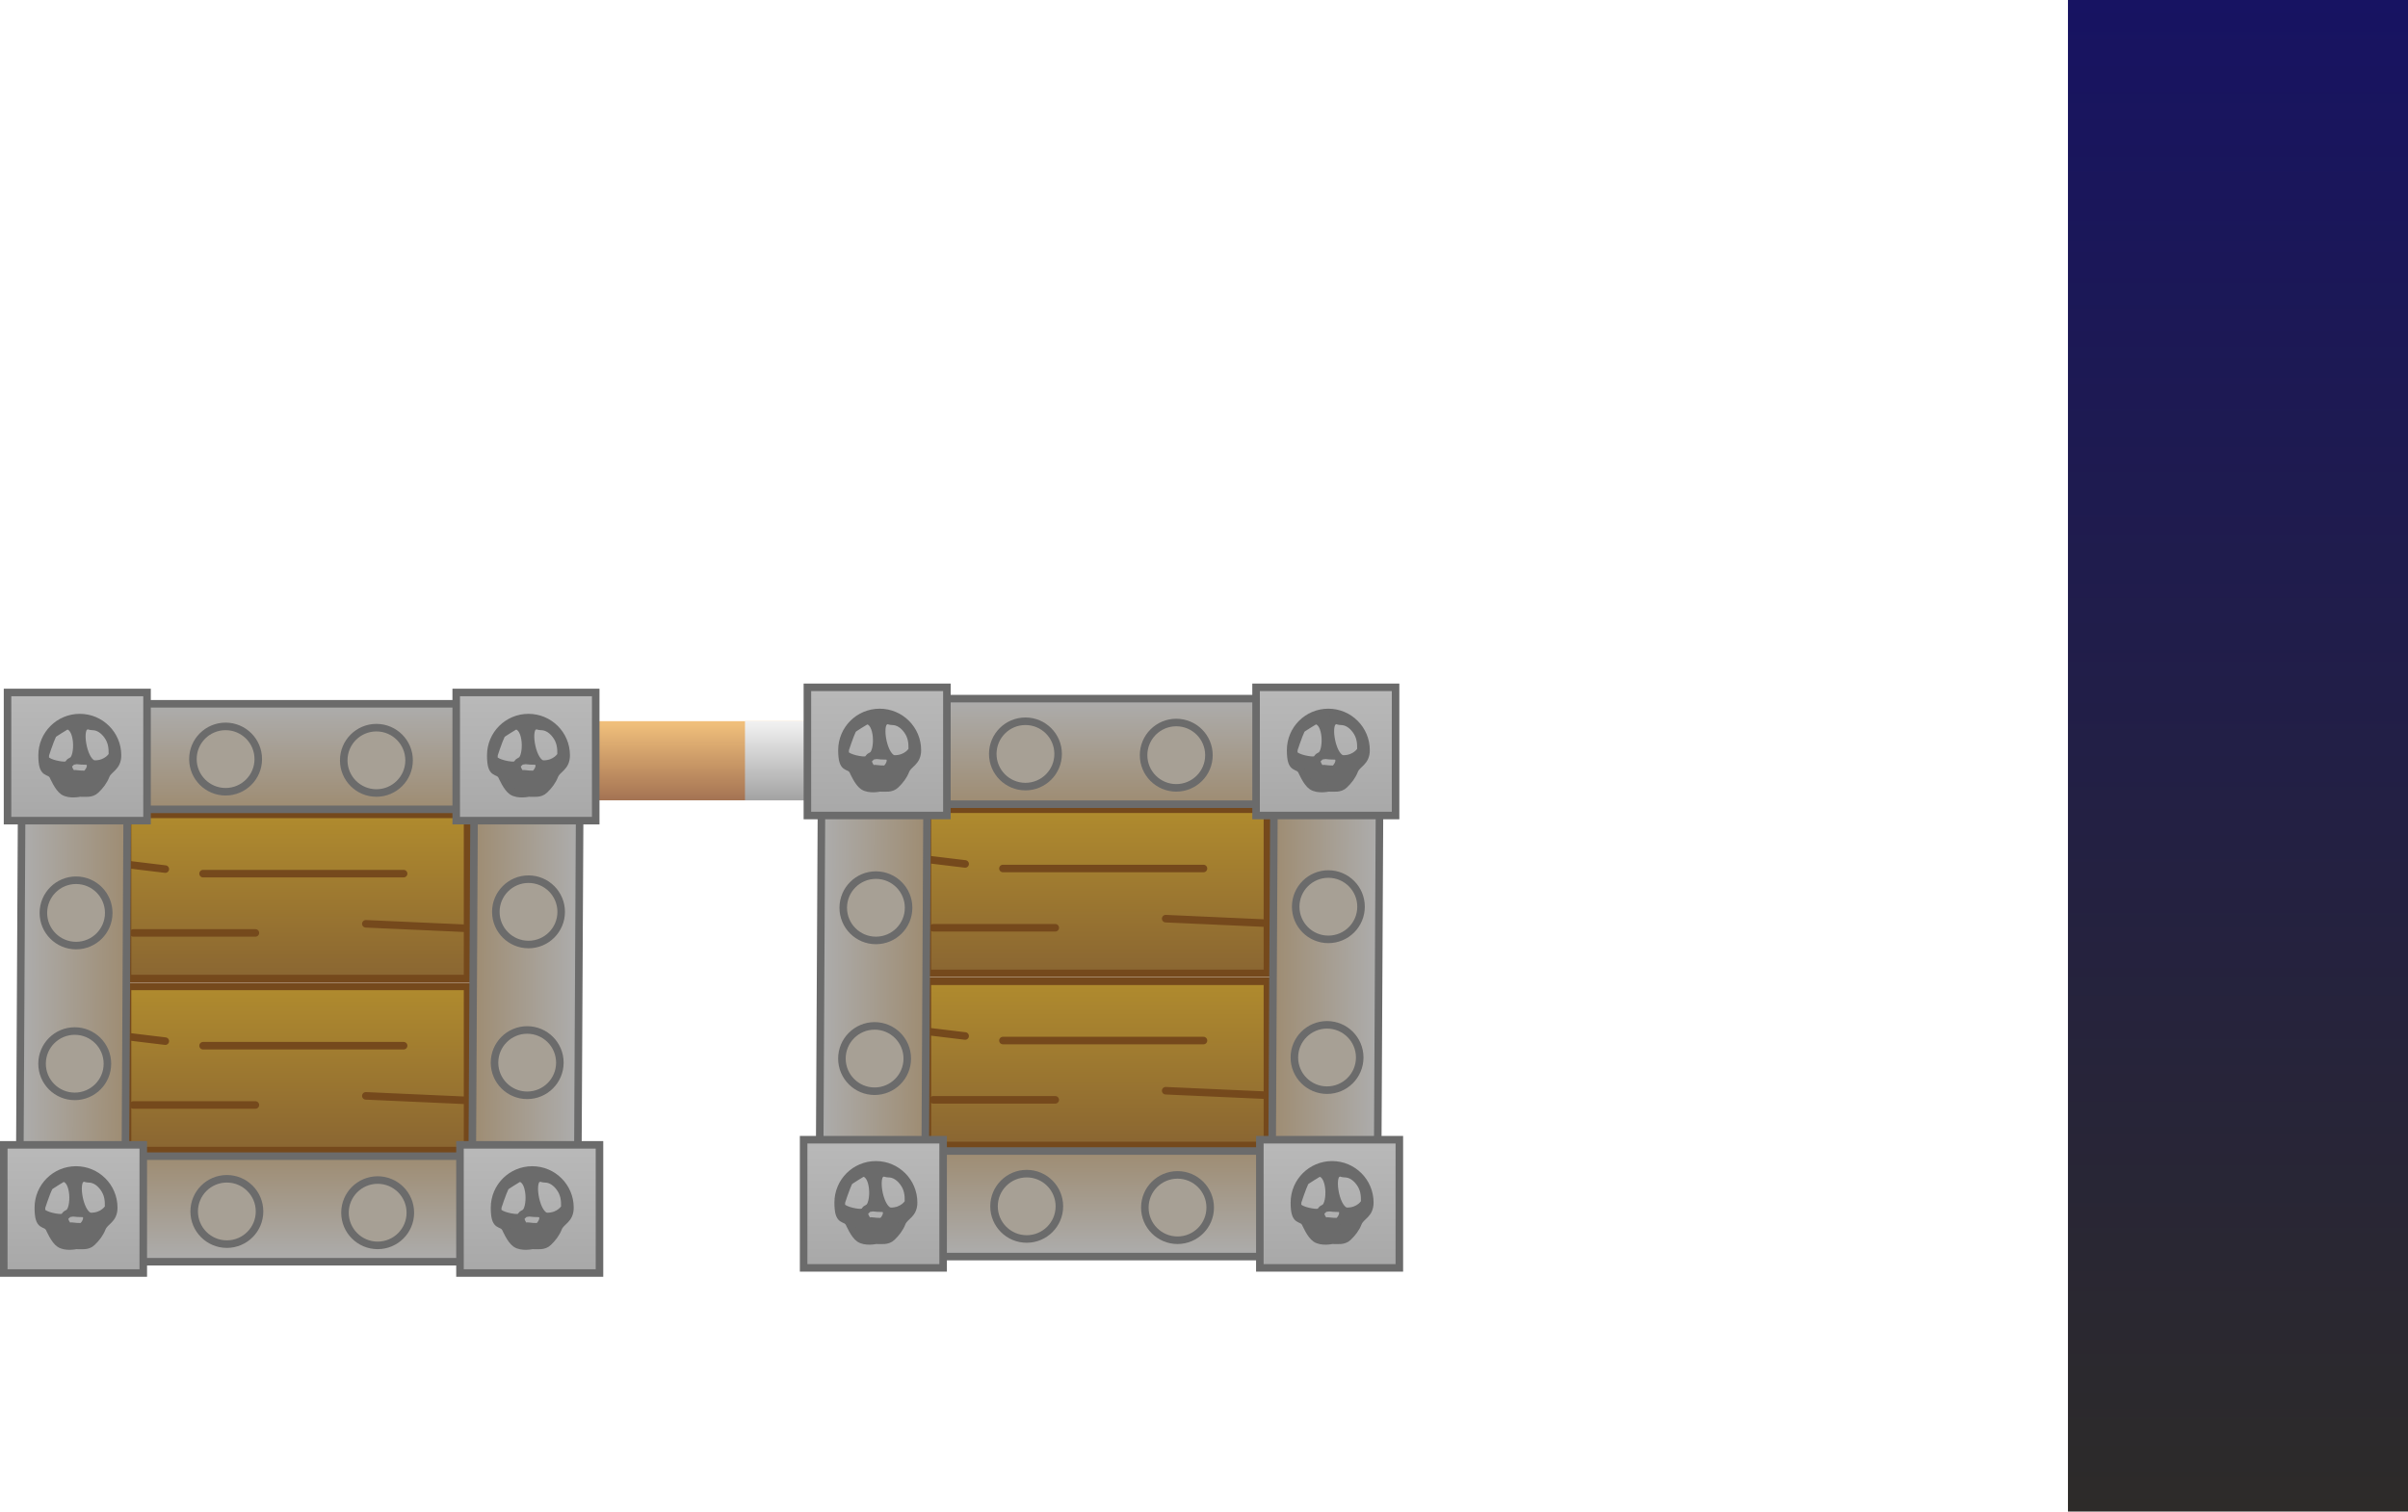<svg version="1.1" xmlns="http://www.w3.org/2000/svg" xmlns:xlink="http://www.w3.org/1999/xlink" width="638.664" height="400.964" viewBox="0,0,638.664,400.964"><defs><linearGradient x1="193.697" y1="178.533" x2="193.697" y2="199.533" gradientUnits="userSpaceOnUse" id="color-1"><stop offset="0" stop-color="#f2c17c"/><stop offset="1" stop-color="#a47353"/></linearGradient><linearGradient x1="215.426" y1="178.533" x2="215.426" y2="199.533" gradientUnits="userSpaceOnUse" id="color-2"><stop offset="0" stop-color="#f2f2f2"/><stop offset="1" stop-color="#a3a3a3"/></linearGradient><linearGradient x1="298.615" y1="201.888" x2="298.615" y2="245.441" gradientUnits="userSpaceOnUse" id="color-3"><stop offset="0" stop-color="#b08b2e"/><stop offset="1" stop-color="#8a6632"/></linearGradient><linearGradient x1="271.25" y1="233.343" x2="271.25" y2="233.343" gradientUnits="userSpaceOnUse" id="color-4"><stop offset="0" stop-color="#b08b2e"/><stop offset="1" stop-color="#8a6632"/></linearGradient><linearGradient x1="300.156" y1="217.616" x2="300.156" y2="217.616" gradientUnits="userSpaceOnUse" id="color-5"><stop offset="0" stop-color="#b08b2e"/><stop offset="1" stop-color="#8a6632"/></linearGradient><linearGradient x1="330.219" y1="230.923" x2="330.219" y2="232.133" gradientUnits="userSpaceOnUse" id="color-6"><stop offset="0" stop-color="#b08b2e"/><stop offset="1" stop-color="#8a6632"/></linearGradient><linearGradient x1="258.531" y1="215.196" x2="258.531" y2="216.406" gradientUnits="userSpaceOnUse" id="color-7"><stop offset="0" stop-color="#b08b2e"/><stop offset="1" stop-color="#8a6632"/></linearGradient><linearGradient x1="298.615" y1="247.529" x2="298.615" y2="291.081" gradientUnits="userSpaceOnUse" id="color-8"><stop offset="0" stop-color="#b08b2e"/><stop offset="1" stop-color="#8a6632"/></linearGradient><linearGradient x1="271.25" y1="278.983" x2="271.25" y2="278.983" gradientUnits="userSpaceOnUse" id="color-9"><stop offset="0" stop-color="#b08b2e"/><stop offset="1" stop-color="#8a6632"/></linearGradient><linearGradient x1="300.156" y1="263.256" x2="300.156" y2="263.256" gradientUnits="userSpaceOnUse" id="color-10"><stop offset="0" stop-color="#b08b2e"/><stop offset="1" stop-color="#8a6632"/></linearGradient><linearGradient x1="330.219" y1="276.564" x2="330.219" y2="277.774" gradientUnits="userSpaceOnUse" id="color-11"><stop offset="0" stop-color="#b08b2e"/><stop offset="1" stop-color="#8a6632"/></linearGradient><linearGradient x1="258.531" y1="260.837" x2="258.531" y2="262.046" gradientUnits="userSpaceOnUse" id="color-12"><stop offset="0" stop-color="#b08b2e"/><stop offset="1" stop-color="#8a6632"/></linearGradient><linearGradient x1="299.701" y1="172.558" x2="299.701" y2="200.558" gradientUnits="userSpaceOnUse" id="color-13"><stop offset="0" stop-color="#adadad"/><stop offset="1" stop-color="#9e8c72"/></linearGradient><linearGradient x1="298.701" y1="320.558" x2="298.701" y2="292.558" gradientUnits="userSpaceOnUse" id="color-14"><stop offset="0" stop-color="#adadad"/><stop offset="1" stop-color="#9e8c72"/></linearGradient><linearGradient x1="225.204" y1="245.641" x2="253.204" y2="245.795" gradientUnits="userSpaceOnUse" id="color-15"><stop offset="0" stop-color="#adadad"/><stop offset="1" stop-color="#9e8c72"/></linearGradient><linearGradient x1="373.197" y1="247.475" x2="345.197" y2="247.322" gradientUnits="userSpaceOnUse" id="color-16"><stop offset="0" stop-color="#adadad"/><stop offset="1" stop-color="#9e8c72"/></linearGradient><linearGradient x1="240.201" y1="169.558" x2="240.201" y2="203.558" gradientUnits="userSpaceOnUse" id="color-17"><stop offset="0" stop-color="#b9b9b9"/><stop offset="1" stop-color="#a8a8a8"/></linearGradient><linearGradient x1="359.201" y1="169.558" x2="359.201" y2="203.558" gradientUnits="userSpaceOnUse" id="color-18"><stop offset="0" stop-color="#b9b9b9"/><stop offset="1" stop-color="#a8a8a8"/></linearGradient><linearGradient x1="360.201" y1="289.558" x2="360.201" y2="323.558" gradientUnits="userSpaceOnUse" id="color-19"><stop offset="0" stop-color="#b9b9b9"/><stop offset="1" stop-color="#a8a8a8"/></linearGradient><linearGradient x1="239.201" y1="289.558" x2="239.201" y2="323.558" gradientUnits="userSpaceOnUse" id="color-20"><stop offset="0" stop-color="#b9b9b9"/><stop offset="1" stop-color="#a8a8a8"/></linearGradient><linearGradient x1="86.473" y1="203.253" x2="86.473" y2="246.805" gradientUnits="userSpaceOnUse" id="color-21"><stop offset="0" stop-color="#b08b2e"/><stop offset="1" stop-color="#8a6632"/></linearGradient><linearGradient x1="59.108" y1="234.707" x2="59.108" y2="234.707" gradientUnits="userSpaceOnUse" id="color-22"><stop offset="0" stop-color="#b08b2e"/><stop offset="1" stop-color="#8a6632"/></linearGradient><linearGradient x1="88.014" y1="218.98" x2="88.014" y2="218.98" gradientUnits="userSpaceOnUse" id="color-23"><stop offset="0" stop-color="#b08b2e"/><stop offset="1" stop-color="#8a6632"/></linearGradient><linearGradient x1="118.077" y1="232.288" x2="118.077" y2="233.498" gradientUnits="userSpaceOnUse" id="color-24"><stop offset="0" stop-color="#b08b2e"/><stop offset="1" stop-color="#8a6632"/></linearGradient><linearGradient x1="46.389" y1="216.56" x2="46.389" y2="217.77" gradientUnits="userSpaceOnUse" id="color-25"><stop offset="0" stop-color="#b08b2e"/><stop offset="1" stop-color="#8a6632"/></linearGradient><linearGradient x1="86.473" y1="248.893" x2="86.473" y2="292.446" gradientUnits="userSpaceOnUse" id="color-26"><stop offset="0" stop-color="#b08b2e"/><stop offset="1" stop-color="#8a6632"/></linearGradient><linearGradient x1="59.108" y1="280.348" x2="59.108" y2="280.348" gradientUnits="userSpaceOnUse" id="color-27"><stop offset="0" stop-color="#b08b2e"/><stop offset="1" stop-color="#8a6632"/></linearGradient><linearGradient x1="88.014" y1="264.62" x2="88.014" y2="264.62" gradientUnits="userSpaceOnUse" id="color-28"><stop offset="0" stop-color="#b08b2e"/><stop offset="1" stop-color="#8a6632"/></linearGradient><linearGradient x1="118.077" y1="277.928" x2="118.077" y2="279.138" gradientUnits="userSpaceOnUse" id="color-29"><stop offset="0" stop-color="#b08b2e"/><stop offset="1" stop-color="#8a6632"/></linearGradient><linearGradient x1="46.389" y1="262.201" x2="46.389" y2="263.411" gradientUnits="userSpaceOnUse" id="color-30"><stop offset="0" stop-color="#b08b2e"/><stop offset="1" stop-color="#8a6632"/></linearGradient><linearGradient x1="87.559" y1="173.922" x2="87.559" y2="201.922" gradientUnits="userSpaceOnUse" id="color-31"><stop offset="0" stop-color="#adadad"/><stop offset="1" stop-color="#9e8c72"/></linearGradient><linearGradient x1="86.559" y1="321.922" x2="86.559" y2="293.922" gradientUnits="userSpaceOnUse" id="color-32"><stop offset="0" stop-color="#adadad"/><stop offset="1" stop-color="#9e8c72"/></linearGradient><linearGradient x1="13.062" y1="247.005" x2="41.062" y2="247.159" gradientUnits="userSpaceOnUse" id="color-33"><stop offset="0" stop-color="#adadad"/><stop offset="1" stop-color="#9e8c72"/></linearGradient><linearGradient x1="161.055" y1="248.84" x2="133.055" y2="248.686" gradientUnits="userSpaceOnUse" id="color-34"><stop offset="0" stop-color="#adadad"/><stop offset="1" stop-color="#9e8c72"/></linearGradient><linearGradient x1="28.059" y1="170.922" x2="28.059" y2="204.922" gradientUnits="userSpaceOnUse" id="color-35"><stop offset="0" stop-color="#b9b9b9"/><stop offset="1" stop-color="#a8a8a8"/></linearGradient><linearGradient x1="147.059" y1="170.922" x2="147.059" y2="204.922" gradientUnits="userSpaceOnUse" id="color-36"><stop offset="0" stop-color="#b9b9b9"/><stop offset="1" stop-color="#a8a8a8"/></linearGradient><linearGradient x1="148.059" y1="290.922" x2="148.059" y2="324.922" gradientUnits="userSpaceOnUse" id="color-37"><stop offset="0" stop-color="#b9b9b9"/><stop offset="1" stop-color="#a8a8a8"/></linearGradient><linearGradient x1="27.059" y1="290.922" x2="27.059" y2="324.922" gradientUnits="userSpaceOnUse" id="color-38"><stop offset="0" stop-color="#b9b9b9"/><stop offset="1" stop-color="#a8a8a8"/></linearGradient><linearGradient x1="601.129" y1="-12.767" x2="601.129" y2="388.197" gradientUnits="userSpaceOnUse" id="color-39"><stop offset="0" stop-color="#171362"/><stop offset="1" stop-color="#2d2b29"/></linearGradient></defs><g transform="translate(-7.559,12.767)"><g data-paper-data="{&quot;isPaintingLayer&quot;:true}" fill-rule="nonzero" stroke-linejoin="miter" stroke-miterlimit="10" stroke-dasharray="" stroke-dashoffset="0" style="mix-blend-mode: normal"><g stroke="none" stroke-width="2" stroke-linecap="butt"><path d="M162.974,199.533v-21h61.447v21z" data-paper-data="{&quot;index&quot;:null}" fill="url(#color-1)"/><path d="M205.147,199.533v-21h20.558v21z" data-paper-data="{&quot;index&quot;:null}" fill="url(#color-2)"/></g><g stroke-width="2"><g data-paper-data="{&quot;origPos&quot;:null,&quot;index&quot;:null}" stroke="#75491c"><path d="M253.521,245.441v-43.553h90.188v43.553z" data-paper-data="{&quot;origPos&quot;:null}" fill="url(#color-3)" stroke-linecap="butt"/><path d="M255.063,233.343h32.375" data-paper-data="{&quot;origPos&quot;:null}" fill="url(#color-4)" stroke-linecap="round"/><path d="M326.75,217.616h-53.188" data-paper-data="{&quot;origPos&quot;:null}" fill="url(#color-5)" stroke-linecap="round"/><path d="M343.709,232.133l-26.979,-1.21" data-paper-data="{&quot;origPos&quot;:null}" fill="url(#color-6)" stroke-linecap="round"/><path d="M263.542,216.406l-10.021,-1.21" data-paper-data="{&quot;origPos&quot;:null}" fill="url(#color-7)" stroke-linecap="round"/></g><g data-paper-data="{&quot;origPos&quot;:null,&quot;index&quot;:null}" stroke="#75491c"><path d="M253.521,291.081v-43.553h90.188v43.553z" data-paper-data="{&quot;origPos&quot;:null}" fill="url(#color-8)" stroke-linecap="butt"/><path d="M255.063,278.983h32.375" data-paper-data="{&quot;origPos&quot;:null}" fill="url(#color-9)" stroke-linecap="round"/><path d="M326.75,263.256h-53.188" data-paper-data="{&quot;origPos&quot;:null}" fill="url(#color-10)" stroke-linecap="round"/><path d="M343.709,277.774l-26.979,-1.21" data-paper-data="{&quot;origPos&quot;:null}" fill="url(#color-11)" stroke-linecap="round"/><path d="M263.542,262.046l-10.021,-1.21" data-paper-data="{&quot;origPos&quot;:null}" fill="url(#color-12)" stroke-linecap="round"/></g><g data-paper-data="{&quot;origPos&quot;:null}" stroke="#6b6b6b" stroke-linecap="butt"><g data-paper-data="{&quot;origPos&quot;:null}"><path d="M255.701,200.558v-28h88v28z" data-paper-data="{&quot;origPos&quot;:null}" fill="url(#color-13)"/><path d="M342.701,292.558v28h-88v-28z" data-paper-data="{&quot;origPos&quot;:null,&quot;index&quot;:null}" fill="url(#color-14)"/></g><g data-paper-data="{&quot;origPos&quot;:null,&quot;origRot&quot;:0}"><path d="M252.968,290.774l-28,-0.154l0.472,-89.959l28,0.154z" data-paper-data="{&quot;origPos&quot;:null}" fill="url(#color-15)"/><path d="M345.433,202.342l28,0.154l-0.472,89.959l-28,-0.154z" data-paper-data="{&quot;origPos&quot;:null,&quot;index&quot;:null}" fill="url(#color-16)"/></g></g><g data-paper-data="{&quot;origPos&quot;:null}" fill="#a7a095" stroke="#6b6b6b" stroke-linecap="butt"><g data-paper-data="{&quot;origPos&quot;:null}"><path d="M270.867,187.225c0,-4.786 3.88,-8.667 8.667,-8.667c4.786,0 8.667,3.88 8.667,8.667c0,4.786 -3.88,8.667 -8.667,8.667c-4.786,0 -8.667,-3.88 -8.667,-8.667z" data-paper-data="{&quot;origPos&quot;:null}"/><path d="M310.867,187.558c0,-4.786 3.88,-8.667 8.667,-8.667c4.786,0 8.667,3.88 8.667,8.667c0,4.786 -3.88,8.667 -8.667,8.667c-4.786,0 -8.667,-3.88 -8.667,-8.667z" data-paper-data="{&quot;origPos&quot;:null}"/><path d="M271.201,307.225c0,-4.786 3.88,-8.667 8.667,-8.667c4.786,0 8.667,3.88 8.667,8.667c0,4.786 -3.88,8.667 -8.667,8.667c-4.786,0 -8.667,-3.88 -8.667,-8.667z" data-paper-data="{&quot;origPos&quot;:null}"/><path d="M311.201,307.558c0,-4.786 3.88,-8.667 8.667,-8.667c4.786,0 8.667,3.88 8.667,8.667c0,4.786 -3.88,8.667 -8.667,8.667c-4.786,0 -8.667,-3.88 -8.667,-8.667z" data-paper-data="{&quot;origPos&quot;:null}"/></g><g data-paper-data="{&quot;origPos&quot;:null,&quot;origRot&quot;:0}"><path d="M359.879,219.083c4.786,0.002 8.665,3.884 8.663,8.67c-0.002,4.786 -3.884,8.665 -8.67,8.663c-4.786,-0.002 -8.665,-3.884 -8.663,-8.67c0.002,-4.786 3.884,-8.665 8.67,-8.663z" data-paper-data="{&quot;origPos&quot;:null}"/><path d="M359.529,259.083c4.786,0.002 8.665,3.884 8.663,8.67c-0.002,4.786 -3.884,8.665 -8.67,8.663c-4.786,-0.002 -8.665,-3.884 -8.663,-8.67c0.002,-4.786 3.884,-8.665 8.67,-8.663z" data-paper-data="{&quot;origPos&quot;:null}"/><path d="M239.879,219.366c4.786,0.002 8.665,3.884 8.663,8.67c-0.002,4.786 -3.884,8.665 -8.67,8.663c-4.786,-0.002 -8.665,-3.884 -8.663,-8.67c0.002,-4.786 3.884,-8.665 8.67,-8.663z" data-paper-data="{&quot;origPos&quot;:null}"/><path d="M239.529,259.366c4.786,0.002 8.665,3.884 8.663,8.67c-0.002,4.786 -3.884,8.665 -8.67,8.663c-4.786,-0.002 -8.665,-3.884 -8.663,-8.67c0.002,-4.786 3.884,-8.665 8.67,-8.663z" data-paper-data="{&quot;origPos&quot;:null}"/></g></g><g data-paper-data="{&quot;origPos&quot;:null}" stroke="#6b6b6b" stroke-linecap="butt"><path d="M221.701,203.558v-34h37v34z" data-paper-data="{&quot;origPos&quot;:null}" fill="url(#color-17)"/><path d="M230.867,186.225c0,-5.523 4.477,-10 10,-10c5.523,0 10,4.477 10,10c0,3.247 -2.366,3.538 -3.098,5.392c-0.591,1.496 -1.521,2.699 -2.688,3.806c-1.136,1.077 -2.648,0.802 -4.214,0.802c0,0 -2.754,0.618 -4.361,-0.459c-1.389,-0.931 -2.604,-3.875 -2.743,-4.11c-1.066,-1.795 -2.896,0.091 -2.896,-5.432zM231.534,186.725c0,1.381 3.786,2.167 5.167,2.167c0.918,0 1.72,-0.494 2.155,-1.231c1.863,-1.065 1.806,-9.294 -1.488,-9.294c0,0 -3.529,2.113 -3.656,2.371c-0.775,1.57 -2.177,5.805 -2.177,5.988zM249.534,186.058c0,-1.977 -0.184,-3.511 -1.337,-5.117c-0.965,-1.343 -2.343,-2.383 -3.996,-2.383c-0.918,0 -1.553,-0.672 -1.988,0.064c-1.88,1.074 -0.26,9.936 2.655,9.936c3.248,0 4.667,-2.276 4.667,-2.5zM238.983,191.308l0.678,-0.176c0.952,0.119 1.864,0.176 2.822,0.176c0,0 1.25,-1.077 1.25,-2.327c0,-1.25 -1.173,-1.25 -1.173,-1.25c-0.86,0 -1.66,-0.051 -2.512,-0.157l-0.988,0.157c0,0 -1.25,0 -1.25,1.25c0,1.25 1.173,2.327 1.173,2.327z" data-paper-data="{&quot;origPos&quot;:null}" fill="#6b6b6b"/></g><g data-paper-data="{&quot;origPos&quot;:null}" stroke="#6b6b6b" stroke-linecap="butt"><path d="M340.701,203.558v-34h37v34z" data-paper-data="{&quot;origPos&quot;:null}" fill="url(#color-18)"/><path d="M349.867,186.225c0,-5.523 4.477,-10 10,-10c5.523,0 10,4.477 10,10c0,3.247 -2.366,3.538 -3.098,5.392c-0.591,1.496 -1.521,2.699 -2.688,3.806c-1.136,1.077 -2.648,0.802 -4.214,0.802c0,0 -2.754,0.618 -4.361,-0.459c-1.389,-0.931 -2.604,-3.875 -2.743,-4.11c-1.066,-1.795 -2.896,0.091 -2.896,-5.432zM350.534,186.725c0,1.381 3.786,2.167 5.167,2.167c0.918,0 1.72,-0.494 2.155,-1.231c1.863,-1.065 1.806,-9.294 -1.488,-9.294c0,0 -3.529,2.113 -3.656,2.371c-0.775,1.57 -2.177,5.805 -2.177,5.988zM368.534,186.058c0,-1.977 -0.184,-3.511 -1.337,-5.117c-0.965,-1.343 -2.343,-2.383 -3.996,-2.383c-0.918,0 -1.553,-0.672 -1.988,0.064c-1.88,1.074 -0.26,9.936 2.655,9.936c3.248,0 4.667,-2.276 4.667,-2.5zM357.983,191.308l0.678,-0.176c0.952,0.119 1.864,0.176 2.822,0.176c0,0 1.25,-1.077 1.25,-2.327c0,-1.25 -1.173,-1.25 -1.173,-1.25c-0.86,0 -1.66,-0.051 -2.512,-0.157l-0.988,0.157c0,0 -1.25,0 -1.25,1.25c0,1.25 1.173,2.327 1.173,2.327z" data-paper-data="{&quot;origPos&quot;:null}" fill="#6b6b6b"/></g><g data-paper-data="{&quot;origPos&quot;:null}" stroke="#6b6b6b" stroke-linecap="butt"><path d="M341.701,323.558v-34h37v34z" data-paper-data="{&quot;origPos&quot;:null}" fill="url(#color-19)"/><path d="M350.867,306.225c0,-5.523 4.477,-10 10,-10c5.523,0 10,4.477 10,10c0,3.247 -2.366,3.538 -3.098,5.392c-0.591,1.496 -1.521,2.699 -2.688,3.806c-1.136,1.077 -2.648,0.802 -4.214,0.802c0,0 -2.754,0.618 -4.361,-0.459c-1.389,-0.931 -2.604,-3.875 -2.743,-4.11c-1.066,-1.795 -2.896,0.091 -2.896,-5.432zM351.534,306.725c0,1.381 3.786,2.167 5.167,2.167c0.918,0 1.72,-0.494 2.155,-1.231c1.863,-1.065 1.806,-9.294 -1.488,-9.294c0,0 -3.529,2.113 -3.656,2.371c-0.775,1.57 -2.177,5.805 -2.177,5.988zM369.534,306.058c0,-1.977 -0.184,-3.511 -1.337,-5.117c-0.965,-1.343 -2.343,-2.383 -3.996,-2.383c-0.918,0 -1.553,-0.672 -1.988,0.065c-1.88,1.074 -0.26,9.935 2.655,9.935c3.248,0 4.667,-2.276 4.667,-2.5zM358.983,311.308l0.678,-0.176c0.952,0.119 1.864,0.176 2.822,0.176c0,0 1.25,-1.077 1.25,-2.327c0,-1.25 -1.173,-1.25 -1.173,-1.25c-0.86,0 -1.66,-0.051 -2.512,-0.157l-0.988,0.157c0,0 -1.25,0 -1.25,1.25c0,1.25 1.173,2.327 1.173,2.327z" data-paper-data="{&quot;origPos&quot;:null}" fill="#6b6b6b"/></g><g data-paper-data="{&quot;origPos&quot;:null}" stroke="#6b6b6b" stroke-linecap="butt"><path d="M220.701,323.558v-34h37v34z" data-paper-data="{&quot;origPos&quot;:null}" fill="url(#color-20)"/><path d="M229.867,306.225c0,-5.523 4.477,-10 10,-10c5.523,0 10,4.477 10,10c0,3.247 -2.366,3.538 -3.098,5.392c-0.591,1.496 -1.521,2.699 -2.688,3.806c-1.136,1.077 -2.648,0.802 -4.214,0.802c0,0 -2.754,0.618 -4.361,-0.459c-1.389,-0.931 -2.604,-3.875 -2.743,-4.11c-1.066,-1.795 -2.896,0.091 -2.896,-5.432zM230.534,306.725c0,1.381 3.786,2.167 5.167,2.167c0.918,0 1.72,-0.494 2.155,-1.231c1.863,-1.065 1.806,-9.294 -1.488,-9.294c0,0 -3.529,2.113 -3.656,2.371c-0.775,1.57 -2.177,5.805 -2.177,5.988zM248.534,306.058c0,-1.977 -0.184,-3.511 -1.337,-5.117c-0.965,-1.343 -2.343,-2.383 -3.996,-2.383c-0.918,0 -1.553,-0.672 -1.988,0.065c-1.88,1.074 -0.26,9.935 2.655,9.935c3.248,0 4.667,-2.276 4.667,-2.5zM237.983,311.308l0.678,-0.176c0.952,0.119 1.864,0.176 2.822,0.176c0,0 1.25,-1.077 1.25,-2.327c0,-1.25 -1.173,-1.25 -1.173,-1.25c-0.86,0 -1.66,-0.051 -2.512,-0.157l-0.988,0.157c0,0 -1.25,0 -1.25,1.25c0,1.25 1.173,2.327 1.173,2.327z" data-paper-data="{&quot;origPos&quot;:null}" fill="#6b6b6b"/></g></g><g stroke-width="2"><g data-paper-data="{&quot;origPos&quot;:null,&quot;index&quot;:null}" stroke="#75491c"><path d="M41.379,246.805v-43.553h90.188v43.553z" data-paper-data="{&quot;origPos&quot;:null}" fill="url(#color-21)" stroke-linecap="butt"/><path d="M42.921,234.707h32.375" data-paper-data="{&quot;origPos&quot;:null}" fill="url(#color-22)" stroke-linecap="round"/><path d="M114.608,218.98h-53.188" data-paper-data="{&quot;origPos&quot;:null}" fill="url(#color-23)" stroke-linecap="round"/><path d="M131.567,233.498l-26.979,-1.21" data-paper-data="{&quot;origPos&quot;:null}" fill="url(#color-24)" stroke-linecap="round"/><path d="M41.379,216.56l10.021,1.21" data-paper-data="{&quot;origPos&quot;:null}" fill="url(#color-25)" stroke-linecap="round"/></g><g data-paper-data="{&quot;origPos&quot;:null,&quot;index&quot;:null}" stroke="#75491c"><path d="M41.379,292.446v-43.553h90.188v43.553z" data-paper-data="{&quot;origPos&quot;:null}" fill="url(#color-26)" stroke-linecap="butt"/><path d="M42.921,280.348h32.375" data-paper-data="{&quot;origPos&quot;:null}" fill="url(#color-27)" stroke-linecap="round"/><path d="M61.421,264.62h53.188" data-paper-data="{&quot;origPos&quot;:null}" fill="url(#color-28)" stroke-linecap="round"/><path d="M131.567,279.138l-26.979,-1.21" data-paper-data="{&quot;origPos&quot;:null}" fill="url(#color-29)" stroke-linecap="round"/><path d="M51.4,263.411l-10.021,-1.21" data-paper-data="{&quot;origPos&quot;:null}" fill="url(#color-30)" stroke-linecap="round"/></g><g data-paper-data="{&quot;origPos&quot;:null}" stroke="#6b6b6b" stroke-linecap="butt"><g data-paper-data="{&quot;origPos&quot;:null}"><path d="M43.559,201.922v-28h88v28z" data-paper-data="{&quot;origPos&quot;:null}" fill="url(#color-31)"/><path d="M130.559,293.922v28h-88v-28z" data-paper-data="{&quot;origPos&quot;:null,&quot;index&quot;:null}" fill="url(#color-32)"/></g><g data-paper-data="{&quot;origPos&quot;:null,&quot;origRot&quot;:0}"><path d="M40.826,292.138l-28,-0.154l0.472,-89.959l28,0.154z" data-paper-data="{&quot;origPos&quot;:null}" fill="url(#color-33)"/><path d="M133.292,203.707l28,0.154l-0.472,89.959l-28,-0.154z" data-paper-data="{&quot;origPos&quot;:null,&quot;index&quot;:null}" fill="url(#color-34)"/></g></g><g data-paper-data="{&quot;origPos&quot;:null}" fill="#a7a095" stroke="#6b6b6b" stroke-linecap="butt"><g data-paper-data="{&quot;origPos&quot;:null}"><path d="M58.725,188.589c0,-4.786 3.88,-8.667 8.667,-8.667c4.786,0 8.667,3.88 8.667,8.667c0,4.786 -3.88,8.667 -8.667,8.667c-4.786,0 -8.667,-3.88 -8.667,-8.667z" data-paper-data="{&quot;origPos&quot;:null}"/><path d="M98.725,188.922c0,-4.786 3.88,-8.667 8.667,-8.667c4.786,0 8.667,3.88 8.667,8.667c0,4.786 -3.88,8.667 -8.667,8.667c-4.786,0 -8.667,-3.88 -8.667,-8.667z" data-paper-data="{&quot;origPos&quot;:null}"/><path d="M59.059,308.589c0,-4.786 3.88,-8.667 8.667,-8.667c4.786,0 8.667,3.88 8.667,8.667c0,4.786 -3.88,8.667 -8.667,8.667c-4.786,0 -8.667,-3.88 -8.667,-8.667z" data-paper-data="{&quot;origPos&quot;:null}"/><path d="M99.059,308.922c0,-4.786 3.88,-8.667 8.667,-8.667c4.786,0 8.667,3.88 8.667,8.667c0,4.786 -3.88,8.667 -8.667,8.667c-4.786,0 -8.667,-3.88 -8.667,-8.667z" data-paper-data="{&quot;origPos&quot;:null}"/></g><g data-paper-data="{&quot;origPos&quot;:null,&quot;origRot&quot;:0}"><path d="M147.737,220.448c4.786,0.002 8.665,3.884 8.663,8.67c-0.002,4.786 -3.884,8.665 -8.67,8.663c-4.786,-0.002 -8.665,-3.884 -8.663,-8.67c0.002,-4.786 3.884,-8.665 8.67,-8.663z" data-paper-data="{&quot;origPos&quot;:null}"/><path d="M147.387,260.448c4.786,0.002 8.665,3.884 8.663,8.67c-0.002,4.786 -3.884,8.665 -8.67,8.663c-4.786,-0.002 -8.665,-3.884 -8.663,-8.67c0.002,-4.786 3.884,-8.665 8.67,-8.663z" data-paper-data="{&quot;origPos&quot;:null}"/><path d="M27.737,220.731c4.786,0.002 8.665,3.884 8.663,8.67c-0.002,4.786 -3.884,8.665 -8.67,8.663c-4.786,-0.002 -8.665,-3.884 -8.663,-8.67c0.002,-4.786 3.884,-8.665 8.67,-8.663z" data-paper-data="{&quot;origPos&quot;:null}"/><path d="M27.387,260.731c4.786,0.002 8.665,3.884 8.663,8.67c-0.002,4.786 -3.884,8.665 -8.67,8.663c-4.786,-0.002 -8.665,-3.884 -8.663,-8.67c0.002,-4.786 3.884,-8.665 8.67,-8.663z" data-paper-data="{&quot;origPos&quot;:null}"/></g></g><g data-paper-data="{&quot;origPos&quot;:null}" stroke="#6b6b6b" stroke-linecap="butt"><path d="M9.559,204.922v-34h37v34z" data-paper-data="{&quot;origPos&quot;:null}" fill="url(#color-35)"/><path d="M18.725,187.589c0,-5.523 4.477,-10 10,-10c5.523,0 10,4.477 10,10c0,3.247 -2.366,3.538 -3.098,5.392c-0.591,1.496 -1.521,2.699 -2.688,3.806c-1.136,1.077 -2.648,0.802 -4.214,0.802c0,0 -2.754,0.618 -4.361,-0.459c-1.389,-0.931 -2.604,-3.875 -2.743,-4.11c-1.066,-1.795 -2.896,0.091 -2.896,-5.432zM19.392,188.089c0,1.381 3.786,2.167 5.167,2.167c0.918,0 1.72,-0.494 2.155,-1.231c1.863,-1.065 1.806,-9.294 -1.488,-9.294c0,0 -3.529,2.113 -3.656,2.371c-0.775,1.57 -2.177,5.805 -2.177,5.988zM37.392,187.422c0,-1.977 -0.184,-3.511 -1.337,-5.117c-0.965,-1.343 -2.343,-2.383 -3.996,-2.383c-0.918,0 -1.553,-0.672 -1.988,0.064c-1.88,1.074 -0.26,9.936 2.655,9.936c3.248,0 4.667,-2.276 4.667,-2.5zM26.841,192.672l0.678,-0.176c0.952,0.119 1.864,0.176 2.822,0.176c0,0 1.25,-1.077 1.25,-2.327c0,-1.25 -1.173,-1.25 -1.173,-1.25c-0.86,0 -1.66,-0.051 -2.512,-0.157l-0.988,0.157c0,0 -1.25,0 -1.25,1.25c0,1.25 1.173,2.327 1.173,2.327z" data-paper-data="{&quot;origPos&quot;:null}" fill="#6b6b6b"/></g><g data-paper-data="{&quot;origPos&quot;:null}" stroke="#6b6b6b" stroke-linecap="butt"><path d="M128.559,204.922v-34h37v34z" data-paper-data="{&quot;origPos&quot;:null}" fill="url(#color-36)"/><path d="M137.725,187.589c0,-5.523 4.477,-10 10,-10c5.523,0 10,4.477 10,10c0,3.247 -2.366,3.538 -3.098,5.392c-0.591,1.496 -1.521,2.699 -2.688,3.806c-1.136,1.077 -2.648,0.802 -4.214,0.802c0,0 -2.754,0.618 -4.361,-0.459c-1.389,-0.931 -2.604,-3.875 -2.743,-4.11c-1.066,-1.795 -2.896,0.091 -2.896,-5.432zM138.392,188.089c0,1.381 3.786,2.167 5.167,2.167c0.918,0 1.72,-0.494 2.155,-1.231c1.863,-1.065 1.806,-9.294 -1.488,-9.294c0,0 -3.529,2.113 -3.656,2.371c-0.775,1.57 -2.177,5.805 -2.177,5.988zM156.392,187.422c0,-1.977 -0.184,-3.511 -1.337,-5.117c-0.965,-1.343 -2.343,-2.383 -3.996,-2.383c-0.918,0 -1.553,-0.672 -1.988,0.064c-1.88,1.074 -0.26,9.936 2.655,9.936c3.248,0 4.667,-2.276 4.667,-2.5zM145.841,192.672l0.678,-0.176c0.952,0.119 1.864,0.176 2.822,0.176c0,0 1.25,-1.077 1.25,-2.327c0,-1.25 -1.173,-1.25 -1.173,-1.25c-0.86,0 -1.66,-0.051 -2.512,-0.157l-0.988,0.157c0,0 -1.25,0 -1.25,1.25c0,1.25 1.173,2.327 1.173,2.327z" data-paper-data="{&quot;origPos&quot;:null}" fill="#6b6b6b"/></g><g data-paper-data="{&quot;origPos&quot;:null}" stroke="#6b6b6b" stroke-linecap="butt"><path d="M129.559,324.922v-34h37v34z" data-paper-data="{&quot;origPos&quot;:null}" fill="url(#color-37)"/><path d="M138.725,307.589c0,-5.523 4.477,-10 10,-10c5.523,0 10,4.477 10,10c0,3.247 -2.366,3.538 -3.098,5.392c-0.591,1.496 -1.521,2.699 -2.688,3.806c-1.136,1.077 -2.648,0.802 -4.214,0.802c0,0 -2.754,0.618 -4.361,-0.459c-1.389,-0.931 -2.604,-3.875 -2.743,-4.11c-1.066,-1.795 -2.896,0.091 -2.896,-5.432zM139.392,308.089c0,1.381 3.786,2.167 5.167,2.167c0.918,0 1.72,-0.494 2.155,-1.231c1.863,-1.065 1.806,-9.294 -1.488,-9.294c0,0 -3.529,2.113 -3.656,2.371c-0.775,1.57 -2.177,5.805 -2.177,5.988zM157.392,307.422c0,-1.977 -0.184,-3.511 -1.337,-5.117c-0.965,-1.343 -2.343,-2.383 -3.996,-2.383c-0.918,0 -1.553,-0.672 -1.988,0.065c-1.88,1.074 -0.26,9.935 2.655,9.935c3.248,0 4.667,-2.276 4.667,-2.5zM146.841,312.672l0.678,-0.176c0.952,0.119 1.864,0.176 2.822,0.176c0,0 1.25,-1.077 1.25,-2.327c0,-1.25 -1.173,-1.25 -1.173,-1.25c-0.86,0 -1.66,-0.051 -2.512,-0.157l-0.988,0.157c0,0 -1.25,0 -1.25,1.25c0,1.25 1.173,2.327 1.173,2.327z" data-paper-data="{&quot;origPos&quot;:null}" fill="#6b6b6b"/></g><g data-paper-data="{&quot;origPos&quot;:null}" stroke="#6b6b6b" stroke-linecap="butt"><path d="M8.559,324.922v-34h37v34z" data-paper-data="{&quot;origPos&quot;:null}" fill="url(#color-38)"/><path d="M17.725,307.589c0,-5.523 4.477,-10 10,-10c5.523,0 10,4.477 10,10c0,3.247 -2.366,3.538 -3.098,5.392c-0.591,1.496 -1.521,2.699 -2.688,3.806c-1.136,1.077 -2.648,0.802 -4.214,0.802c0,0 -2.754,0.618 -4.361,-0.459c-1.389,-0.931 -2.604,-3.875 -2.743,-4.11c-1.066,-1.795 -2.896,0.091 -2.896,-5.432zM18.392,308.089c0,1.381 3.786,2.167 5.167,2.167c0.918,0 1.72,-0.494 2.155,-1.231c1.863,-1.065 1.806,-9.294 -1.488,-9.294c0,0 -3.529,2.113 -3.656,2.371c-0.775,1.57 -2.177,5.805 -2.177,5.988zM36.392,307.422c0,-1.977 -0.184,-3.511 -1.337,-5.117c-0.965,-1.343 -2.343,-2.383 -3.996,-2.383c-0.918,0 -1.553,-0.672 -1.988,0.065c-1.88,1.074 -0.26,9.935 2.655,9.935c3.248,0 4.667,-2.276 4.667,-2.5zM25.841,312.672l0.678,-0.176c0.952,0.119 1.864,0.176 2.822,0.176c0,0 1.25,-1.077 1.25,-2.327c0,-1.25 -1.173,-1.25 -1.173,-1.25c-0.86,0 -1.66,-0.051 -2.512,-0.157l-0.988,0.157c0,0 -1.25,0 -1.25,1.25c0,1.25 1.173,2.327 1.173,2.327z" data-paper-data="{&quot;origPos&quot;:null}" fill="#6b6b6b"/></g></g><path d="M556.035,388.197v-400.964h90.188v400.964z" fill="url(#color-39)" stroke="#75491c" stroke-width="0" stroke-linecap="butt"/></g></g></svg>